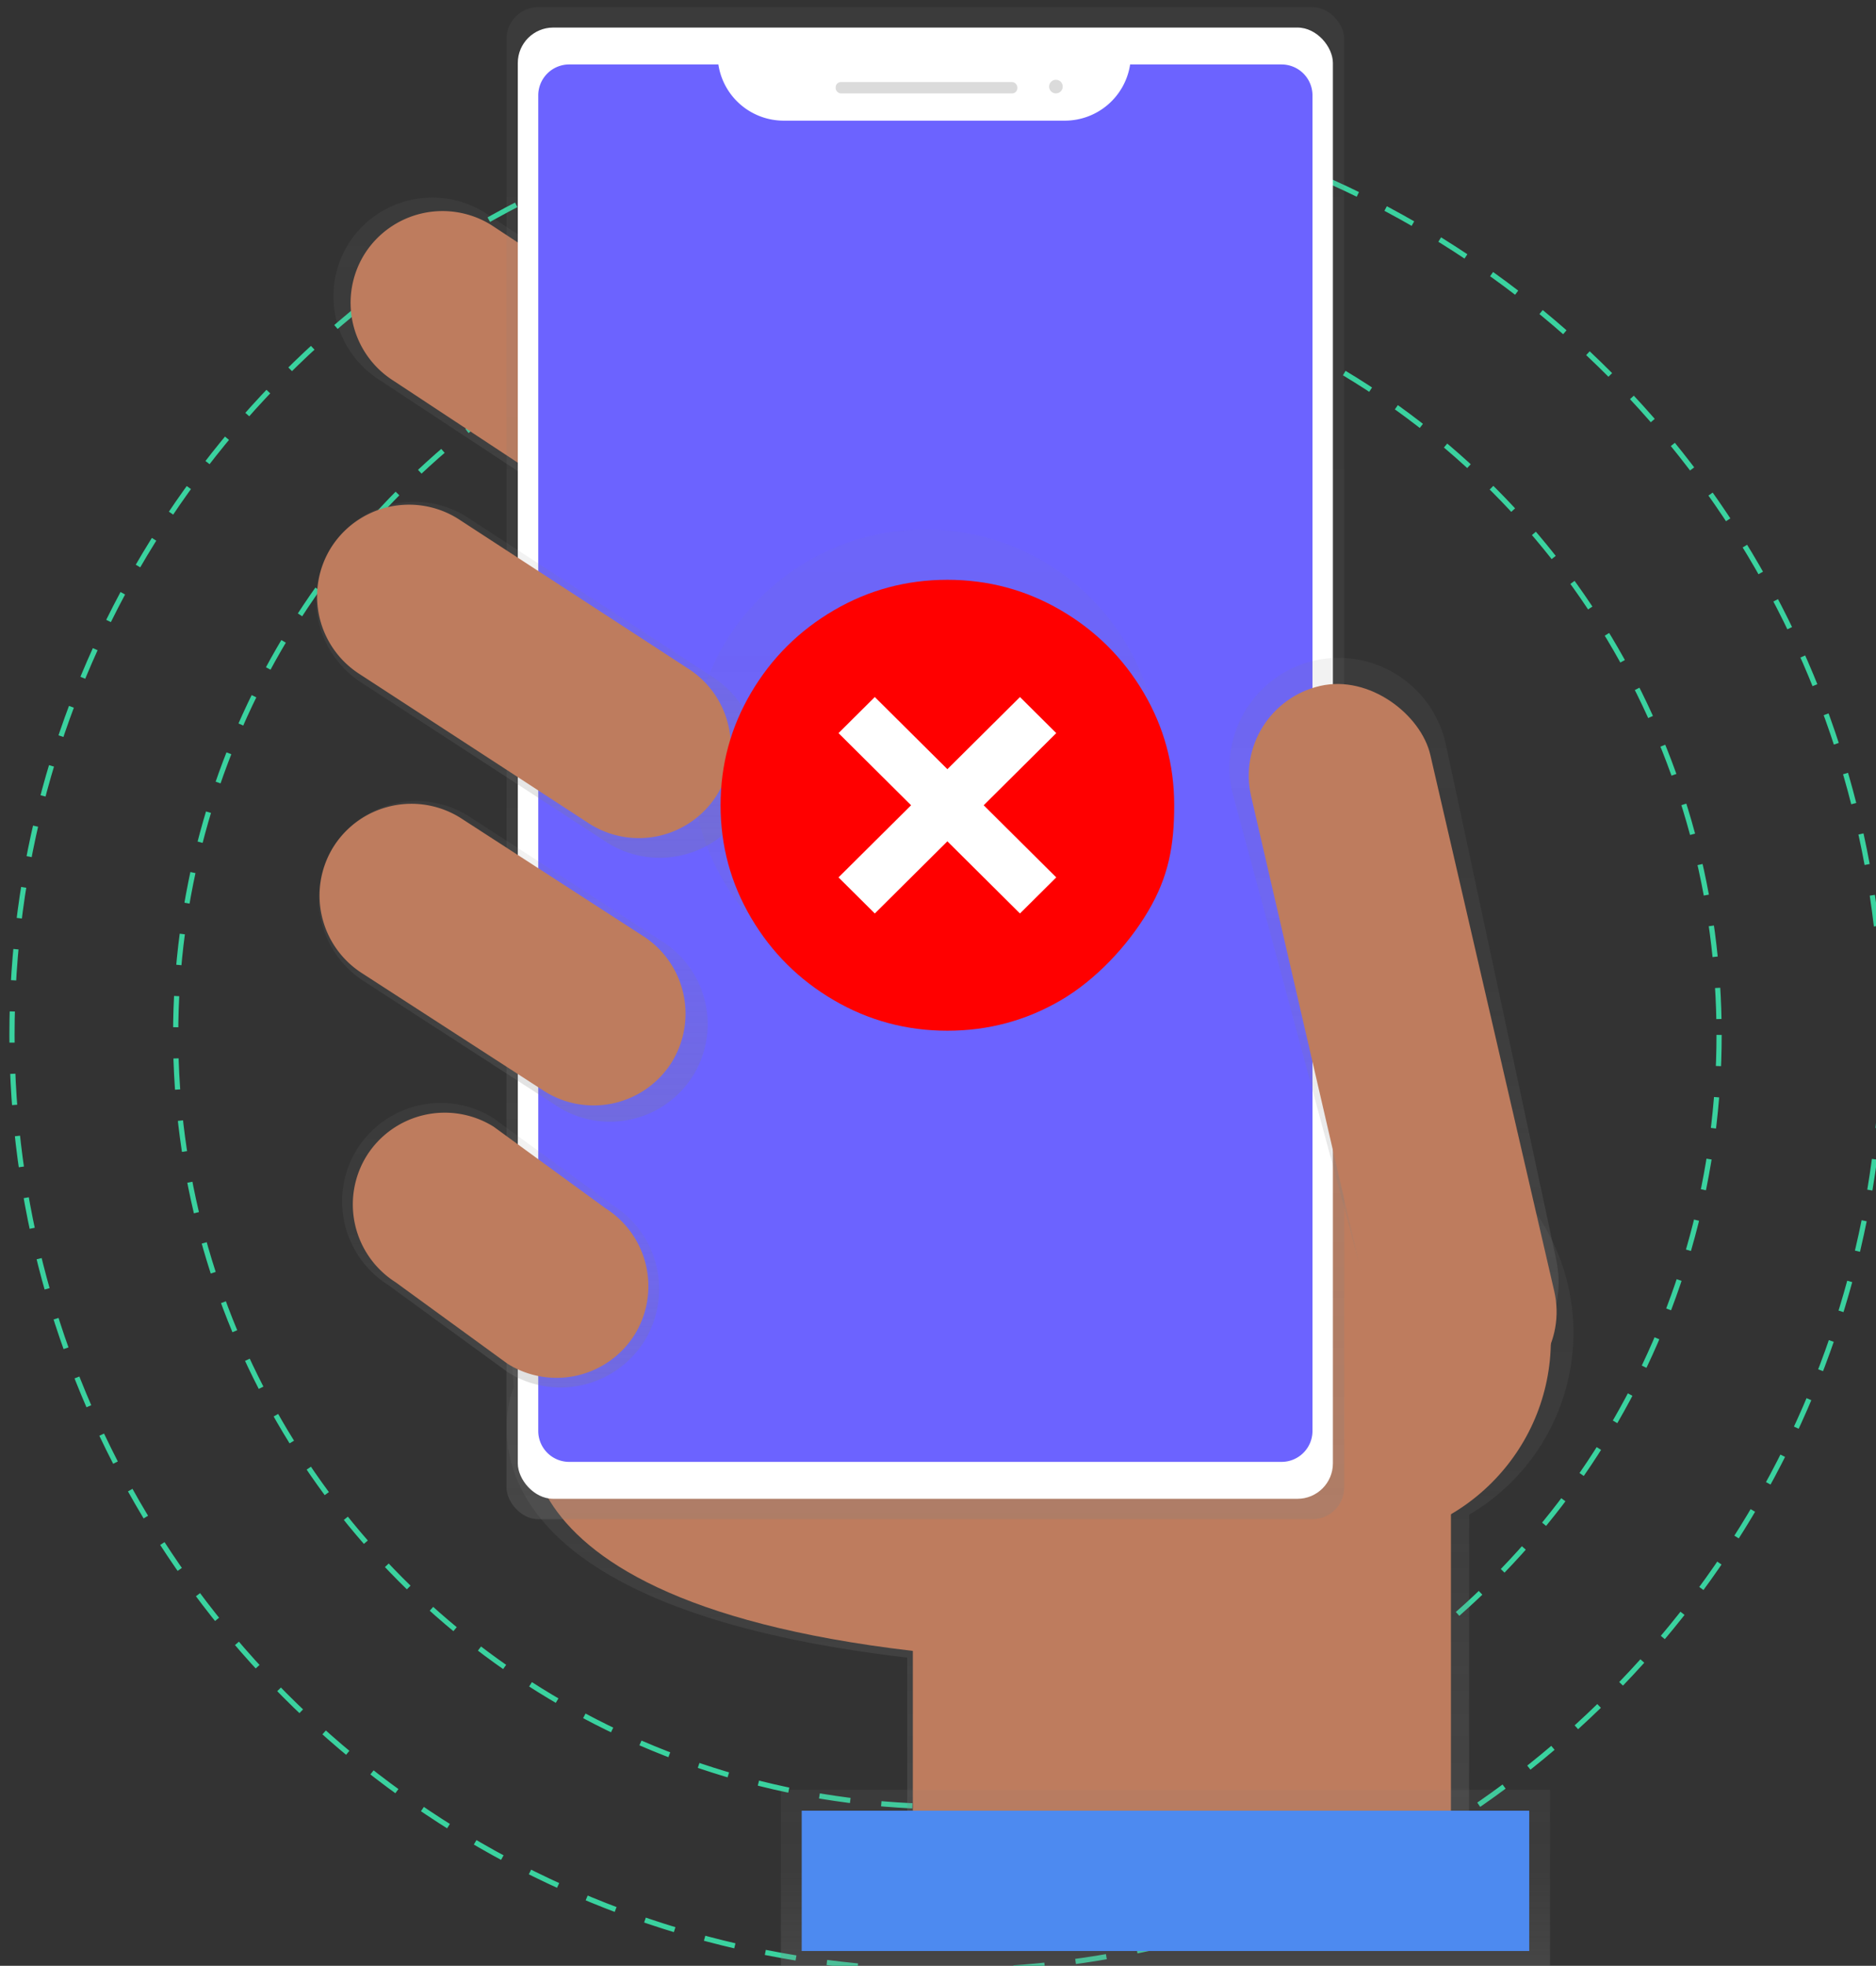 <?xml version="1.0" encoding="UTF-8" standalone="no"?>
<svg
   xmlns:dc="http://purl.org/dc/elements/1.1/"
   xmlns:cc="http://creativecommons.org/ns#"
   xmlns:rdf="http://www.w3.org/1999/02/22-rdf-syntax-ns#"
   xmlns:svg="http://www.w3.org/2000/svg"
   xmlns="http://www.w3.org/2000/svg"
   xmlns:xlink="http://www.w3.org/1999/xlink"
   xmlns:sodipodi="http://sodipodi.sourceforge.net/DTD/sodipodi-0.dtd"
   xmlns:inkscape="http://www.inkscape.org/namespaces/inkscape"
   id="b4f32226-de22-4831-ab78-ba30a904d18e"
   data-name="Layer 1"
   width="722"
   height="756.57"
   viewBox="0 0 722 756.57"
   version="1.1"
   sodipodi:docname="failed.svg"
   inkscape:version="1.0.2-2 (e86c870879, 2021-01-15)">
  <rect x="0" y="0" width="722" height="756.57" fill="#333333" stroke="none"/>
  <sodipodi:namedview
     pagecolor="#ffffff"
     bordercolor="#666666"
     borderopacity="1"
     objecttolerance="10"
     gridtolerance="10"
     guidetolerance="10"
     inkscape:pageopacity="0"
     inkscape:pageshadow="2"
     inkscape:window-width="1920"
     inkscape:window-height="1001"
     id="namedview74"
     showgrid="false"
     inkscape:zoom="0.54852822"
     inkscape:cx="-86.95241"
     inkscape:cy="427.34584"
     inkscape:window-x="-9"
     inkscape:window-y="1071"
     inkscape:window-maximized="1"
     inkscape:current-layer="b4f32226-de22-4831-ab78-ba30a904d18e" />
  <defs
     id="defs17">
    <linearGradient
       id="5b7f6937-2584-49b6-9aba-f63379afcef9"
       x1="635.65"
       y1="790.5"
       x2="635.65"
       y2="501.26"
       gradientTransform="translate(0.01 -0.01)"
       gradientUnits="userSpaceOnUse">
      <stop
         offset="0"
         stop-color="gray"
         stop-opacity="0.25"
         id="stop2" />
      <stop
         offset="0.54"
         stop-color="gray"
         stop-opacity="0.12"
         id="stop4" />
      <stop
         offset="1"
         stop-color="gray"
         stop-opacity="0.1"
         id="stop6" />
    </linearGradient>
    <linearGradient
       id="726273e3-a105-41c9-bd30-f21c7a222b39"
       x1="457.34"
       y1="294.83"
       x2="457.34"
       y2="145.49"
       xlink:href="#5b7f6937-2584-49b6-9aba-f63379afcef9" />
    <linearGradient
       id="053cf442-696d-42d1-9951-f8212c309ade"
       x1="591.52"
       y1="654.18"
       x2="591.52"
       y2="72.22"
       gradientTransform="translate(-238.99 -72.23)"
       xlink:href="#5b7f6937-2584-49b6-9aba-f63379afcef9" />
    <linearGradient
       id="47e4505a-9403-4d31-a565-d5fd2c78f1d2"
       x1="771.88"
       y1="599.91"
       x2="771.88"
       y2="322.65"
       xlink:href="#5b7f6937-2584-49b6-9aba-f63379afcef9" />
    <linearGradient
       id="8513435b-806a-4f93-81b8-e2b88811f111"
       x1="683.94"
       y1="827.36"
       x2="683.94"
       y2="758.36"
       gradientTransform="translate(-238.99 -72.23)"
       xlink:href="#5b7f6937-2584-49b6-9aba-f63379afcef9" />
    <linearGradient
       id="6ed55049-a466-4083-93ca-5129091d0639"
       x1="432.87"
       y1="501.19"
       x2="432.87"
       y2="377.79"
       xlink:href="#5b7f6937-2584-49b6-9aba-f63379afcef9" />
    <linearGradient
       id="c0dc0d70-89dc-4268-b32c-aeecea91ae40"
       x1="428.07"
       y1="603.48"
       x2="428.07"
       y2="493.95"
       xlink:href="#5b7f6937-2584-49b6-9aba-f63379afcef9" />
    <linearGradient
       id="484e0702-271c-4dc9-aca2-bd1f83d5b37c"
       x1="352.52"
       y1="380.93"
       x2="352.52"
       y2="201.04"
       gradientTransform="matrix(1, 0, 0, 1, 0, 0)"
       xlink:href="#5b7f6937-2584-49b6-9aba-f63379afcef9" />
    <linearGradient
       id="ad7c6dc9-0e1b-446d-83eb-be41b53bfd0d"
       x1="442.05"
       y1="399.65"
       x2="442.05"
       y2="262.62"
       xlink:href="#5b7f6937-2584-49b6-9aba-f63379afcef9" />
    <linearGradient
       inkscape:collect="always"
       xlink:href="#5b7f6937-2584-49b6-9aba-f63379afcef9"
       id="linearGradient126"
       gradientUnits="userSpaceOnUse"
       gradientTransform="translate(0.01,-0.01)"
       x1="635.65"
       y1="790.5"
       x2="635.65"
       y2="501.26" />
    <linearGradient
       id="484e0702-271c-4dc9-aca2-bd1f83d5b37c-5"
       x1="352.52"
       y1="380.93"
       x2="352.52"
       y2="201.04"
       xlink:href="#5b7f6937-2584-49b6-9aba-f63379afcef9" />
    <linearGradient
       inkscape:collect="always"
       xlink:href="#5b7f6937-2584-49b6-9aba-f63379afcef9"
       id="linearGradient183"
       x1="457.34"
       y1="294.83"
       x2="457.34"
       y2="145.49" />
    <linearGradient
       inkscape:collect="always"
       xlink:href="#5b7f6937-2584-49b6-9aba-f63379afcef9"
       id="linearGradient185"
       gradientTransform="translate(-238.99,-72.23)"
       x1="591.52"
       y1="654.18"
       x2="591.52"
       y2="72.22" />
    <linearGradient
       inkscape:collect="always"
       xlink:href="#5b7f6937-2584-49b6-9aba-f63379afcef9"
       id="linearGradient187"
       x1="771.88"
       y1="599.91"
       x2="771.88"
       y2="322.65" />
    <linearGradient
       inkscape:collect="always"
       xlink:href="#5b7f6937-2584-49b6-9aba-f63379afcef9"
       id="linearGradient189"
       gradientTransform="translate(-238.99,-72.23)"
       x1="683.94"
       y1="827.36"
       x2="683.94"
       y2="758.36" />
    <linearGradient
       inkscape:collect="always"
       xlink:href="#5b7f6937-2584-49b6-9aba-f63379afcef9"
       id="linearGradient191"
       x1="432.87"
       y1="501.19"
       x2="432.87"
       y2="377.79" />
    <linearGradient
       inkscape:collect="always"
       xlink:href="#5b7f6937-2584-49b6-9aba-f63379afcef9"
       id="linearGradient193"
       x1="428.07"
       y1="603.48"
       x2="428.07"
       y2="493.95" />
    <linearGradient
       inkscape:collect="always"
       xlink:href="#5b7f6937-2584-49b6-9aba-f63379afcef9"
       id="linearGradient195"
       x1="442.05"
       y1="399.65"
       x2="442.05"
       y2="262.62" />
  </defs>
  <title
     id="title19">confirmed</title>
  <g
     id="g124"
     transform="translate(3.612,2.737)">
    <circle
       cx="361"
       cy="395.57"
       r="297"
       fill="none"
       stroke="#3ad29f"
       stroke-miterlimit="10"
       stroke-width="2"
       stroke-dasharray="12"
       id="circle29" />
    <circle
       cx="361"
       cy="395.57"
       r="360"
       fill="none"
       stroke="#3ad29f"
       stroke-miterlimit="10"
       stroke-width="2"
       stroke-dasharray="12"
       id="circle31" />
    <path
       d="m 840.94,582.47 a 81.21,81.21 0 0 0 -161,-15.14 l -249.59,-6.77 2.74,42.88 c 0,0 -35.59,82.12 151.46,104 v 83 h 216.24 v -138 a 81.16,81.16 0 0 0 40.15,-69.97 z"
       transform="translate(-239,-72.21)"
       fill="url(#5b7f6937-2584-49b6-9aba-f63379afcef9)"
       id="path33"
       style="fill:url(#linearGradient126)" />
    <path
       d="m 441.66,605.24 c 0,0 -34.08,78.64 145.05,99.62 v 79.52 H 793.8 V 573.79 L 439,564.17 Z"
       transform="translate(-239,-72.21)"
       fill="#be7c5e"
       id="path35" />
    <path
       d="m 545.16,277.07 v 0 A 38.18,38.18 0 0 1 492.66,289 L 381.47,215.73 a 38.18,38.18 0 0 1 -11.93,-52.5 v 0 A 38.18,38.18 0 0 1 422,151.3 l 111.19,73.27 a 38.18,38.18 0 0 1 11.97,52.5 z"
       transform="translate(-239,-72.21)"
       fill="url(#726273e3-a105-41c9-bd30-f21c7a222b39)"
       id="path37"
       style="fill:url(#linearGradient183)" />
    <path
       d="m 539,273.07 v 0 a 35.49,35.49 0 0 1 -48.8,11.09 L 386.81,216 a 35.49,35.49 0 0 1 -11.09,-48.8 v 0 a 35.49,35.49 0 0 1 48.8,-11.09 l 103.37,68.12 A 35.49,35.49 0 0 1 539,273.07 Z"
       transform="translate(-239,-72.21)"
       fill="#be7c5e"
       id="path39-0" />
    <circle
       cx="515.49"
       cy="512.94"
       r="77.77"
       fill="#be7c5e"
       id="circle41" />
    <rect
       x="191.32"
       width="322.42"
       height="581.96"
       rx="12.25"
       ry="12.25"
       fill="url(#053cf442-696d-42d1-9951-f8212c309ade)"
       id="rect43"
       y="0"
       style="fill:url(#linearGradient185)" />
    <rect
       x="195.67"
       y="7.87"
       width="313.7"
       height="566.24"
       rx="13.64"
       ry="13.64"
       fill="#ffffff"
       id="rect45" />
    <path
       d="m 670.33,94.28 a 25.43,25.43 0 0 1 -25.07,21.63 H 536.92 A 25.43,25.43 0 0 1 511.86,94.28 h -57.4 a 11.91,11.91 0 0 0 -11.92,11.91 v 514 a 11.91,11.91 0 0 0 11.91,11.92 h 274.14 a 11.91,11.91 0 0 0 11.92,-11.91 v -514 A 11.91,11.91 0 0 0 728.6,94.28 Z"
       transform="translate(-239,-72.21)"
       fill="#6c63ff"
       id="path47" />
    <rect
       x="318.01"
       y="28.84"
       width="69.91"
       height="4.37"
       rx="2"
       ry="2"
       fill="#dbdbdb"
       id="rect49-7" />
    <circle
       cx="402.77"
       cy="30.59"
       r="2.62"
       fill="#dbdbdb"
       id="circle51" />
    <path
       d="m 804.76,598.87 v 0 c -22.57,5.22 -38.06,-9.5 -43.28,-32.06 L 709.62,374.24 a 42.24,42.24 0 0 1 31.55,-50.51 v 0 a 42.24,42.24 0 0 1 50.51,31.55 L 834,552.82 c 5.22,22.57 -6.68,40.83 -29.24,46.05 z"
       transform="translate(-239,-72.21)"
       fill="url(#47e4505a-9403-4d31-a565-d5fd2c78f1d2)"
       id="path53-2"
       style="fill:url(#linearGradient187)" />
    <rect
       x="739.86"
       y="329.79"
       width="70.78"
       height="282.61"
       rx="35.39"
       ry="35.39"
       transform="rotate(-13.01,339.366,1483.163)"
       fill="#be7c5e"
       id="rect55" />
    <rect
       x="296.93"
       y="686.15"
       width="296"
       height="69"
       fill="url(#8513435b-806a-4f93-81b8-e2b88811f111)"
       id="rect57"
       style="fill:url(#linearGradient189)" />
    <rect
       x="304.93"
       y="694.15"
       width="280"
       height="54"
       fill="#4d8af0"
       id="rect59" />
    <path
       d="m 502,483.65 v 0 a 37.72,37.72 0 0 1 -51.87,11.79 l -74.57,-48.25 a 37.72,37.72 0 0 1 -11.79,-51.87 v 0 a 37.72,37.72 0 0 1 51.87,-11.79 l 74.57,48.25 A 37.72,37.72 0 0 1 502,483.65 Z"
       transform="translate(-239,-72.21)"
       fill="url(#6ed55049-a466-4083-93ca-5129091d0639)"
       id="path61"
       style="fill:url(#linearGradient191)" />
    <path
       d="m 483.28,585.78 v 0 a 38.06,38.06 0 0 1 -52.34,11.9 L 384.75,564 a 38.06,38.06 0 0 1 -11.9,-52.34 v 0 a 38.06,38.06 0 0 1 52.34,-11.9 l 46.19,33.69 a 38.06,38.06 0 0 1 11.9,52.33 z"
       transform="translate(-239,-72.21)"
       fill="url(#c0dc0d70-89dc-4268-b32c-aeecea91ae40)"
       id="path63"
       style="fill:url(#linearGradient193)" />
    <g
       opacity="0.5"
       id="g67">
      <circle
         cx="352.52"
         cy="290.99"
         r="89.94"
         fill="url(#484e0702-271c-4dc9-aca2-bd1f83d5b37c)"
         id="circle65"
         style="fill:url(#484e0702-271c-4dc9-aca2-bd1f83d5b37c-5)" />
    </g>
    <circle
       cx="358.581"
       cy="307.152"
       r="84.65"
       fill="#69f0ae"
       id="circle69"
       style="fill:#ffffff" />
    <path
       d="m 479.55,583.27 v 0 a 35.49,35.49 0 0 1 -48.8,11.09 L 387.67,563 a 35.49,35.49 0 0 1 -11.09,-48.8 v 0 a 35.49,35.49 0 0 1 48.8,-11.09 l 43.07,31.42 a 35.49,35.49 0 0 1 11.1,48.74 z"
       transform="translate(-239,-72.21)"
       fill="#be7c5e"
       id="path73" />
    <path
       d="m 254.82,406.22 v 0 a 35.49,35.49 0 0 1 -48.8,11.09 l -70.16,-45.4 a 35.49,35.49 0 0 1 -11.09,-48.8 v 0 a 35.49,35.49 0 0 1 48.8,-11.09 l 70.16,45.4 a 35.49,35.49 0 0 1 11.09,48.8 z"
       fill="#be7c5e"
       id="path75" />
    <path
       d="m 521.28,382 v 0 a 37.9,37.9 0 0 1 -52.11,11.84 l -94.5,-61.53 A 37.9,37.9 0 0 1 362.83,280.2 v 0 a 37.9,37.9 0 0 1 52.11,-11.84 l 94.5,61.53 A 37.9,37.9 0 0 1 521.28,382 Z"
       transform="translate(-239,-72.21)"
       fill="url(#ad7c6dc9-0e1b-446d-83eb-be41b53bfd0d)"
       id="path77"
       style="fill:url(#linearGradient195)" />
    <path
       d="m 272.23,303.33 v 0 a 35.49,35.49 0 0 1 -48.8,11.09 l -88.51,-57.63 a 35.49,35.49 0 0 1 -11.09,-48.8 v 0 a 35.49,35.49 0 0 1 48.8,-11.09 l 88.5,57.63 a 35.49,35.49 0 0 1 11.1,48.8 z"
       fill="#be7c5e"
       id="path79" />
  </g>
  <path
     d="m 364.612,396.694 c -15.713,0 -30.261,-3.905 -43.646,-11.714 -13.385,-7.81 -24.005,-18.367 -31.862,-31.672 -7.856,-13.305 -11.784,-27.768 -11.784,-43.387 0,-15.619 3.928,-30.081 11.784,-43.387 7.856,-13.305 18.477,-23.863 31.862,-31.672 13.385,-7.81 27.934,-11.714 43.646,-11.714 15.713,0 30.261,3.905 43.646,11.714 13.385,7.81 24.005,18.367 31.862,31.672 7.856,13.305 11.784,27.768 11.784,43.387 0,15.619 -2.165,27.452 -10.021,40.757 -7.856,13.305 -20.24,26.492 -33.625,34.302 -13.385,7.81 -27.934,11.714 -43.646,11.714 z m 0,-72.89 27.934,27.768 13.967,-13.884 -27.934,-27.768 27.934,-27.767 -13.967,-13.884 -27.934,27.768 -27.934,-27.768 -13.967,13.884 27.934,27.767 -27.934,27.768 13.967,13.884 z"
     id="path130"
     style="fill:#ff0000;stroke-width:0.435"
     sodipodi:nodetypes="sssssssssssssccccccccccccc" />
</svg>
